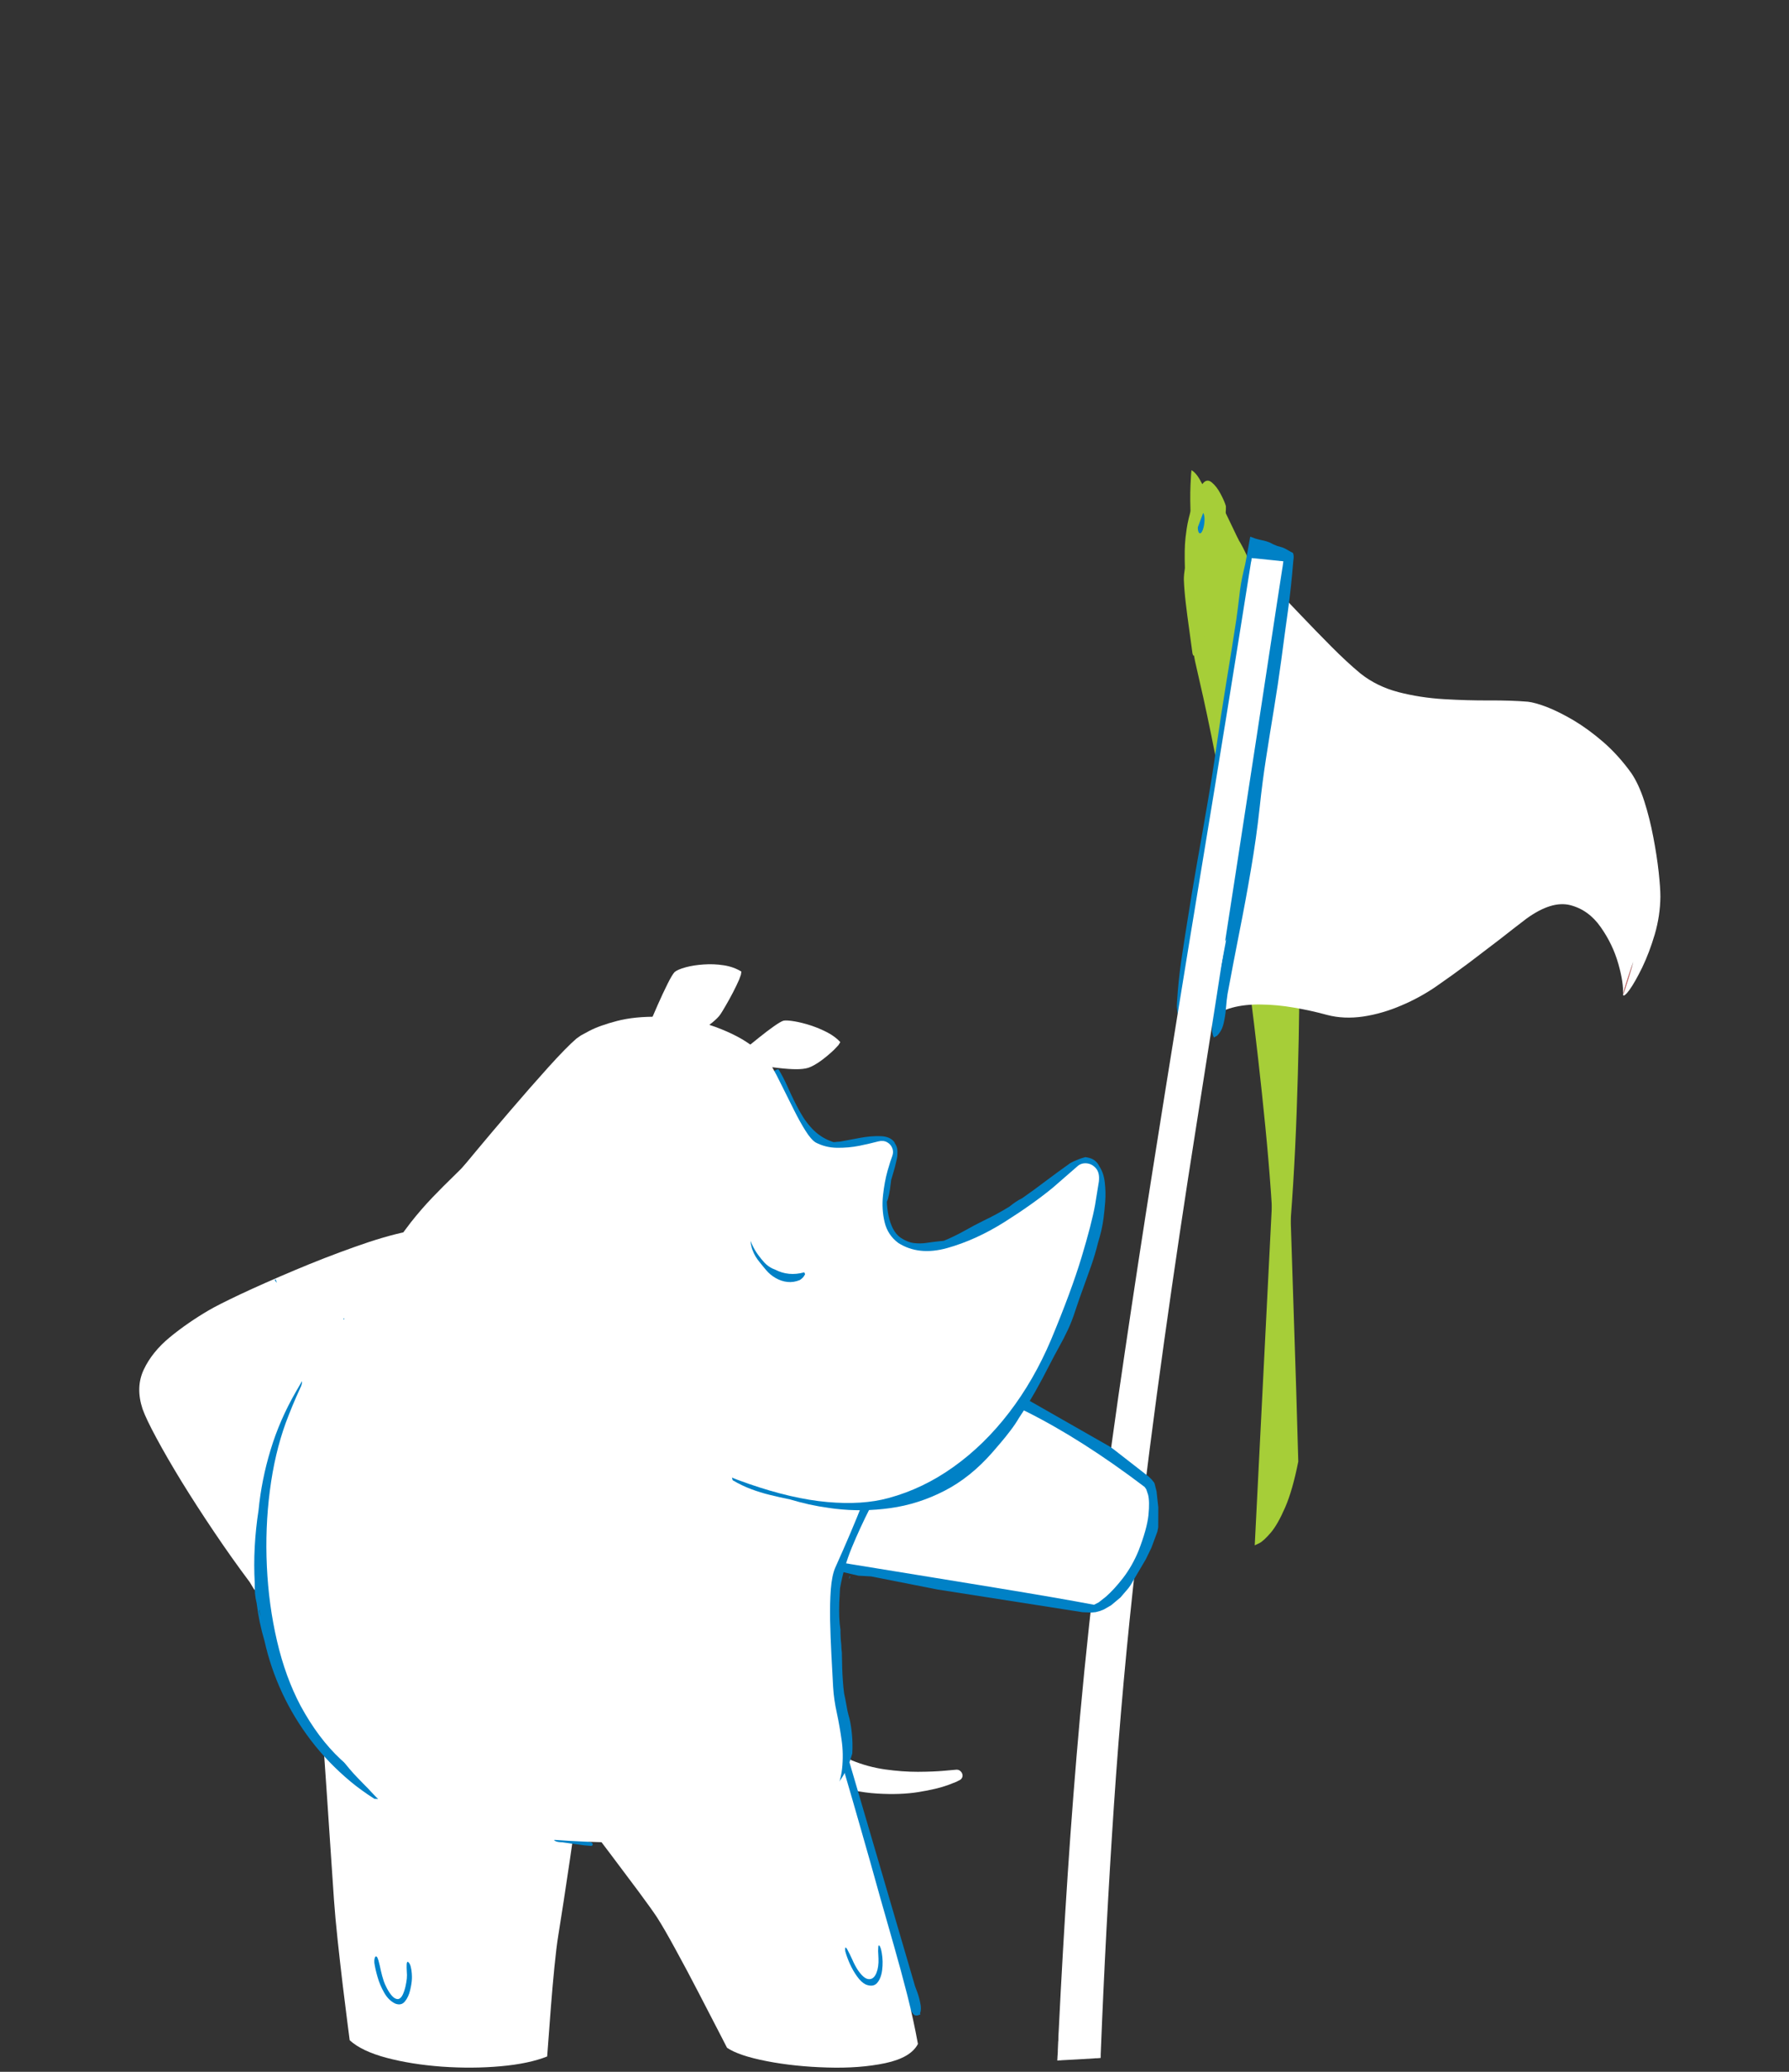 <svg xmlns="http://www.w3.org/2000/svg" xmlns:xlink="http://www.w3.org/1999/xlink" preserveAspectRatio="none" width="760" height="880" viewBox="620 10 760 880"><rect x="620" y="10" width="760" height="880" fill="#333333" stroke="none"/><defs><path fill="#a6ce38" d="M1347.85 394.9l-2.35-1.95-6.25-.1q-7.3 2.2-14.3 4.2-7 2-13.35 3.35-.3.05-.55.1l-.6.1q-81.6 22.4-169.2 31.25-87.6 8.85-178.4 7.8-40.75 1.6-81.8 1.55-41.05-.05-82.05-2.25-6.1-.35-12.15-.7-6.1-.4-12.15-.85-2.55-.2-5.15-.4l-5.2-.4q-7.95-.65-16.1-1.4-8.15-.8-16.4-1.75-2.6.5-5.5 1.65t-4.25 3.25q-.5.2-.85.65l-.45.6q-5.75 8.05-1.3 14.65 4.4 6.6 14.8 11.75 10.35 5.15 22.4 8.85 5.5 2.7 12.2 5.1 6.7 2.4 14 4.5-1.35.5-3.15 1.3-1.75.8-3.15 1.7-1 .6-1.95 1.15l-1.8 1.2q-.1.25-.4.4l-.35.2q-5.6 6.15-.9 12.55 4.7 6.45 14.65 12.1 14.65 11.2 40.3 18.65 25.7 7.5 52.65 11.9 27 4.4 45.5 6.45 8.05.95 15.8 1.55 7.75.6 15.25.9-.7 3.35.35 6.95 1.1 3.6 3.5 7.4.85 1.4 1.9 2.75 1 1.35 2.1 2.65 12.65 9.7 30.9 14.2 18.2 4.5 37.5 6.1 19.35 1.6 35.3 2.6 0 1.25.45 2.45.5 1.2 1 2.05 8.65 12.5 23.3 17.4 14.65 4.9 30.25 5.25 17.15.75 35.7-.75 18.5-1.5 37.5-4.8 3.65-1.35 7.3-2.65 3.6-1.35 7.25-2.7 12.65-4.8 25.1-9.75 12.4-4.95 24.55-9.95 5.05-2.1 10.05-4.2 5-2.05 9.95-4.15 1.6-.65 3.15-1.3 1.55-.7 3.15-1.35 4.5-1.95 9.05-4.05 4.55-2.05 9.1-4.2 10.5-4.95 20.75-10.35 10.25-5.4 20.05-11.2 1.4-.8 2.7-1.65l2.7-1.6.3-.2.3-.2-.1-.3q-.05-.15-.15-.25-.15-.1-.35-.2-.15-.1-.35-.15-1.25-4.15-2.6-8.05-1.35-3.9-1.75-5.45-7.8-28.7-18.55-57.2-10.75-28.5-19.5-57.3-.15-.5-.35-1.55-.2-1.05-.6-2.4 8.85-2.95 16.9-6.25 8.05-3.35 15.2-7l7.35-4.7 2.15-3.55M796.3 497.5l-.5-.3q-.2-.15-.45-.3.05-.2.1-.35l.1-.4q.2.35.35.7.2.3.4.65m-19.35 4.9q.05.15.05.3-1.05-1-1.8-2.05-.75-1-1.15-2.05.6.9 1.3 1.75l1.5 1.7q.05.15.1.35z" id="a"/><path fill="#a6ce38" d="M793 728.5l12.05 13.9q11.7 13.3 30.2 31.6 18.5 18.25 39.3 33.9 20.75 15.65 39.35 20.95l5.6-37.4q4.8-35.35 10.85-81.8 6.05-46.45 10.6-81.7l4.75-37.1-27.1 9.7L793 728.5z" id="b"/><path fill="#a6ce38" d="M1118.15 314.7q-21.35 27.55-56.9 68.6T979 468.1q-48.45 45.05-102.3 93-53.85 48-106.85 89.55-53 41.6-99 67.5-46 25.95-78.8 26.9 28.15 17.15 80.6 12.05 52.4-5.15 112.5-23.05 60.15-17.95 111.35-39.3 51.2-21.3 76.95-36.6 31.95-18.65 56.4-34.65 24.5-16 48.35-37.25 23.85-21.3 53.8-55.85 30.35-34.5 51.6-61.7 21.25-27.2 35.95-55.5 14.65-28.25 25.35-65.95 2.65-12.15-9.45-24.95-12.15-12.75-30.95-23.05-18.8-10.25-36.05-14.9-17.3-4.65-24.85-.55l-8.4 9.4-17.05 21.5z" id="c"/><path fill="#a6ce38" d="M1037.75 310.3q-28.5-9.5-51.15-7.95-22.7 1.55-28.75 13.2-5.15 11.9-9.05 29.15-3.95 17.3-7.2 35.75t-6.4 34q-.95 11.1 24.45 14.2 25.4 3.15 59.95 1.7 34.55-1.45 61.15-4l28-2.85-4.85-21.15q-4.55-19.6-9.1-39.35l-5.05-21.65q-23.5-21.55-52-31.05z" id="d"/><path fill="#a6ce38" d="M1012.35 269.55q-15.25 1.75-24.45 7.2-9.2 5.5-13.5 10.45-4.35 4.65-9.75 13.8t-9.85 19.5q-4.45 10.35-5.9 18.45-.9 7.85 8.25 17.3 9.1 9.5 24.1 16.95 14.95 7.45 31.55 9.2 16.7 1.25 34-2.55 17.35-3.85 30.2-10.35 12.85-6.5 16.1-13.25-.1-7.45-4.95-25.25-4.8-17.75-14.3-34.75-9.55-17-23.7-22.1-22.55-6.3-37.8-4.6z" id="e"/><path fill="#a6ce38" d="M1099.4 333.3q11.45-10.2 19.2-22.3l-3.55-2.1-10.1-4.2q-13.4-5.25-36.75-7.1l2.95 10.5q3.05 9.8 6.7 21.3 3.65 11.5 5.55 17.3l16-13.4z" id="f"/><path fill="#0083CB" d="M1035.4 302.25l-1.9-1-2-.6-2.15-.2-2.1.2-2 .6-1.9 1-1.6 1.35-1.35 1.65-1 1.85-.65 2.05-.2 2.1.2 2.1.65 2.05 1 1.85 1.35 1.65 1.6 1.35 1.9 1 2 .6 2.1.2 2.15-.2 2-.6 1.9-1 1.6-1.35 1.35-1.65 1-1.85.65-2.05.2-2.1-.2-2.1-.65-2.05-1-1.85-1.35-1.65-1.6-1.35z" id="g"/><path fill="#a6ce38" d="M1040.4 290.7q-3.7-5.25-11.25-5.6-8.85.45-13.2 7-4.3 6.5-5.15 14.65l35.45.25-1.05-5.7q-1.1-5.3-4.8-10.6z" id="h"/><g id="i"><path fill="#DF4444" d="M1262.95 357.3l-.15-.4v.7l.15 1.65q.25 2 .65 4.6.4 2.6.75 4.65l.4 2.25-.2-2.4q-.25-2.15-.65-4.9-.4-2.75-.7-4.7l-.25-1.45z"/><path fill="#FFF" d="M1080.7 231.1q-5.7-5.05-8.35-9.95l-17 157.4q2.45.8 8.7.75 6.2-.1 14.55-.55 8.3-.4 17.05-.6 8.7-.2 16.05.4 8.8.9 19.5 5.85 10.65 4.95 21.85 11.85 11.2 6.9 21.45 13.75t18.2 11.6q3.3 1.9 9.35 4.2 6.1 2.25 13.75 4.05 7.7 1.75 15.85 2.25 8.2.45 15.65-1.25 4.5-1.2 8.6-5 4.1-3.85 7.4-8.8 3.35-4.95 5.55-9.55 2.2-4.6 2.95-7.4 1.55-6.15.65-13.8-.95-7.6-3-14.6-2.1-7-4.05-11.25l-.9-1.8-.75-1.2-.55-.6-.4.05.15.4.25 1.45q.3 1.95.7 4.7.4 2.75.65 4.9l.2 2.4-.4-2.25q-.35-2.05-.75-4.65-.4-2.6-.65-4.6l-.15-1.65v-.7q-.6 4-4.9 8.55-4.3 4.55-11.45 6.3-7.15 1.8-16.25-2.45-9.1-4.3-19.25-17.9-4.85-6.7-10.7-14.95-5.9-8.2-12.4-17.15-6.5-8.9-13.2-17.65-6.6-8.65-14.85-17.2-8.2-8.55-16.95-15.45-8.8-6.9-17.05-10.7-7.75-3.5-16.05-7.9-8.25-4.35-15.8-9.3-7.55-4.9-13.25-10z"/></g><path fill="#0081c6" d="M1068.15 185.1l-.8-.3q-.7-.2-1.25-.4-.1.4-.15.85l-.05.4-.05.2q-.55 3.2-1.05 6.4-.5 3.25-1.25 6.4-1.05 4.7-1.5 9.6-.5 4.9-1.1 9.7-1.75 12.8-3.7 25.55-1.9 12.75-3.55 25.5-1.5 11.9-3.4 23.75-1.85 11.85-3.8 23.7-1.9 11.8-3.6 23.7-1.2 8.15-2.3 16.4-1.05 8.25-1.45 16.5-.05.75-.05 1.55 0 .75.1 1.5l.1.7.1.7.35 1.2q.25.95.6 1.7.3.55.9 1 .55.45 1.15.4 1-.25 1.45-.95.45-.75.65-1.7l.3-1.8q3.35-15.85 6.1-31.9 2.7-16.05 5.35-32.05 1.75-10.1 4.55-20 2.75-9.95 6-19.65l.25-.85q.25-.65.4-1.2-.05.45-.15 1l-.15.65q-.75 4.9-1.35 9.8-.55 4.9-1.35 9.75-1.3 7-2.7 14-1.4 7.05-2.25 14.1-.9 7.1-.6 14.25.05 2.3-.35 4.55-.45 2.25-.8 4.5-.15.75-.25 1.55t.1 1.5l.3.75.25.15q.3-.05.55-.8-.05.4-.15.95l-.1.65q-1.05 6.3-2.3 12.55-1.25 6.3-1.9 12.65-.25 2.35-.6 4.75-.3 2.35-.2 4.7 0 .45.05.8l.1.8.1.3.1.55q.2.65.5 1.2.35-.2.75-.45l.5-.3q1.85-1.85 2.55-4.85.7-3.05.9-6.3.2-3.25.55-5.75 2.15-12.6 4.45-25.2 2.35-12.65 4.3-25.3 2-12.65 3.2-25.4.9-10 2.3-19.95t2.9-19.9q1.5-10 2.7-19.95 1.15-9.9 2.4-19.85 1.2-9.9 1.85-19.85.05-.75.15-1.6.05-.85-.15-1.55l-.15-.4-.2-.15-.65-.3q-.7-.4-1.45-.8-.75-.45-1.5-.75-.6-.25-1.25-.4-.7-.15-1.3-.35-.85-.3-1.65-.65-.75-.35-1.55-.75-1.35-.55-2.85-.8-1.5-.3-2.95-.7z" id="j"/><path fill="#FFF" d="M1066.7 194.05l-.15.7q-8.85 61.7-18.15 123.35-9.3 61.65-18.15 123.35-5.3 36.85-10.2 73.7-4.95 36.85-9.1 73.8-4.1 36.95-6.95 74.1-2.4 31.8-4.05 63.6-1.65 31.85-2.75 63.7l-.05 1.05q0 .85-.05 1.55v1.45l-.05.25q0 .85-.05 1.7 0 .85-.05 1.7v.9l-.1 1.9q0 .85-.05 1.55.45-.05 1-.1h.45l.25-.05q3.3-.25 6.65-.45l6.7-.5.35-.05h.65q.8-.1 1.5-.15v-1.7q1.25-50.3 3.9-100.6 2.65-50.25 7.65-100.35 4.5-44 10-87.85 5.5-43.9 11.8-87.65 7.6-52.9 14.95-105.9 7.4-52.95 14.65-105.9.5-3.4.95-6.8.5-3.4.95-6.8l.2-1.35q.1-1.1.25-2.05-.45-.05-1-.1h-.45l-.25-.05q-1.7-.15-3.45-.3l-6.15-.55q-.85-.05-1.55-.1-.05.45-.1 1z" id="k"/><path fill="#FFF" d="M882.55 535.5q-2.2-9.85-7.95-16.4-5.7-6.5-16.4-5.75-13.9 1.5-33.1 6.55-19.25 5-38.85 11.4t-34.65 12q-15 5.65-20.6 8.4-14 6.75-25.9 15.15-11.85 8.4-18 19.4-6.15 11-2.9 25.55 1.7 6.85 7 19.8 5.25 12.95 13.1 29.7 7.9 16.7 17.35 34.8 9.45 18.15 19.5 35.3l1.9 4.15q1.65 3.2 7.6 7.35 5.9 4.1 19 7.8 10.15 2.6 15.55 1.3t7.65-4.6q2.25-3.25 3-6.6.7-3.3 1.5-4.75 1.45-15.75 4.8-32.75 3.35-16.95 7.65-32.35 4.3-15.4 8.55-26.4 4.3-11 7.6-14.8 3.2-3.45 8.95-7.25 5.75-3.8 13.25-7.8 7.55-4.05 16.05-8.25 8.8-4.55 14.05-12 5.3-7.45 6.85-14.75 1.6-7.35-.7-11.6.55-4.5.45-13.65-.15-9.15-2.3-18.95z" id="l"/><path fill="#0081c6" d="M1137.8 562.05l-.85-2.65-.05-.05-.05-.15-.05-.05-1.5-2.15-1.95-1.85-4.3-2.9-8.95-4.6h-.1l-5.4-1.85-2.75-.6-5.65-.65H1095l-22 2.85-10.85 2.35-34.4 10.4-10.25 4.3-.05.05h-.05l-2.2 1.2-8.25 5.9-7.15 7.1-.95 1.15-.25-.75-.35-.45-1-.25-.95.5-.3.45-.05.65.3 3.1-2.3 3.55-.2.6.05.55.7.85 1 .2.5-.25.4-.5.3-.5 2.4 16.6 2.5 7.5 7.65 41.85 20.2 90 1.85 5.2 1.25 2.45.1.1.05.1 1.55 2.05 1.85 1.9 4.1 3.15 6.85 3.55 7.3 2.35 2.45.55h.05l18.75 2.55 8.15.45 11-.45 2.7-.55.05-.05h.1l11.85-4.8 9.05-4.9 4.2-3.05.15-.2.2-.15 1.35-2.3 1.05-2.5 8.15-27.3v-.05l.65-2.55 9.8-66.15.5-31.75-.55-23.7-1.15-10.55-4.6-17.4-.45-7.5z" id="m"/><path fill="#FFF" d="M1101.4 492q-12.1-13.65-27.4-26.3-15.3-12.7-30.5-20.35-15.15-7.7-26.75-6.45-14.25 2.2-21.4 8.35-7.2 6.15-9.6 14.3-2.4 8.15-2.2 16.45.15 8.25.6 14.7.3 6.25 3.05 21.4 2.75 15.2 7.15 36.45 4.4 21.25 9.7 45.7 5.3 24.4 10.7 49.05 4.75 21.55 8.95 41.15 4.25 19.6 7.55 35.5 3.3 15.95 5.3 26.5l2.55 2.15 4.95 2.75q6.15 3.05 15.3 5.5 9.2 2.4 19.65 2.35 14.9-.4 23.45-2.9 8.5-2.55 12.15-5.25l2.75-2.35 1-1.5q13.75-48.15 17.35-87.6 3.6-39.4.85-69.25-2.75-29.8-8.1-49.05-5.35-19.25-9.5-27-5.45-10.65-17.55-24.3z" id="n"/><path fill="#FFF" d="M656.95 766.95l-8.05-.8q-1.6 0-2.6 1.1-1.05 1.1-1.1 2.55-.05 1.5 1.3 2.7l2.6 1.4 5.45 2.2q6.9 2.6 18.4 4.6 11.45 2 26.2 1.2 14.7-.75 31.5-6.45 11.65-4.35 21.95-12.65 10.35-8.3 18.3-17.35 8-9.05 12.6-15.55l4.8-7.25-1.05-1.4-2.9-2.8q-3.8-3.5-8.4-7.55-4.65-4-7.35-6.3-2.1 3.35-7.35 10.9Q756 723 748.5 732q-7.45 9.05-16.15 16.9-8.75 7.85-17.75 11.9-9.9 4.1-20.75 5.6-10.85 1.45-20.6 1.35-9.7-.15-16.3-.8z" id="o"/><path fill="#FFF" d="M985.85 192.35l2.2-3.4.8-2.05q-4.05-2.1-9.95-3-5.95-.85-12.2-.85-6.25.05-11.25.7-5.05.65-7.3 1.6-1.85 1.05-5.6 4.95-3.75 3.9-7.8 8.65-4.1 4.75-7 8.2l-3.05 3.65 2 1.35q1.85 1.2 3.85 2.4l1.6.9.85.3q11.4-1.85 18.85-3.15 7.4-1.3 12.05-2.6 4.65-1.25 7.75-3 3.35-2.05 7.35-6.3 3.95-4.3 6.85-8.35z" id="p"/><path fill="#FFF" d="M752.65 747.45q-.15 12.1-.35 28.95-.25 16.85-.45 32.15-.2 15.25-.3 22.5-.1 8.65.25 20.55t.85 23.55q.55 11.65.95 19.5l.45 8.35q6.15 5.05 19.85 7.2 13.65 2.1 30.5 1.65 16.9-.5 32.75-3.3 15.9-2.8 26.45-7.55l1.3-7.85q1.2-7.4 3-18.1 1.8-10.65 3.75-20.95 1.95-10.25 3.55-16.5 1.85-7.2 4.55-18.15 2.7-11 5.4-22.15 2.65-11.1 4.45-18.7l1.9-8.05q-7.45-13.9-26.4-22.45-18.9-8.55-41.85-12.5-22.9-3.95-42.4-4-19.45-.1-28.05 2.9l-.15 12.95z" id="q"/><path fill="#0083CB" d="M943.65 840.8q-1.05-2.05-1.45-3.45-.75-2.75-1.15-5.5-.35-2.8-.9-5.5l-.5-1.5-.55-.4q-.6.1-1.05 1.35-.4 1.2-.4 2.45.15 3.15 1.1 7.5.95 4.35 3.1 7.95 2.1 3.6 5.8 4.45 3.45.45 5.8-2.6 2.35-3 3.65-7.05 1.3-4.05 1.65-6.75.15-1 .2-2.9.05-1.9-.25-3.6-.3-1.75-1.25-2.3l-.2-.05q-.15 0-.2.05-.35.35-.45.85l-.15.7q-.25 1.9-.3 3.9 0 2-.35 3.95-.3 1.7-1.15 4.5-.85 2.8-2.15 5.3-1.3 2.45-3 3.1-1.75.45-3.3-.95-1.5-1.45-2.55-3.5z" id="r"/><path fill="#0081c6" d="M951.25 738.5q-.15-3.15-.55-4.95-.4-1.8-1.65-2.05-1.3-.25-3.95 1.25-.75 1.5-.85 3.3-.15 1.85 0 3.35-1.35 1.4-2.55 3.25-1.2 1.85-2.05 3.45l-1.1 2.15q-5.1 12.35-6.25 30-1.2 17.7.85 36.75t6.6 35.5q4.5 16.5 10.8 26.55.35.55.95 1.5t1.4 2q.2 1.65 1.15 2.65.9 1 3.2.35l.15-.15q.2.05.35 0 .2 0 .4-.05v-.3-.35q1.55-2.05 1.65-5.25.15-3.15-.25-5.75l-.45-2.8q-1.9-32.6-3.9-65.2t-3.95-65.2z" id="s"/><path fill="#FFF" d="M775.35 771.35l4.9 7.95q4.65 7.55 11.05 18.1 6.4 10.6 11.95 19.9 5.5 9.35 7.4 13.2 2.8 5.9 6.7 16.8 3.95 10.85 7.75 22.5 3.85 11.6 6.45 19.7l2.75 8.5q6.05 4.2 22.45 7.3 16.4 3.1 36.25 3.95 19.85.9 36.4-1.55 16.5-2.5 22.85-9.4.9-12.35.75-25.05-.2-12.65-.85-25.25-.7-12.6-1.25-24.65-.75-18.4-1.65-35-.85-16.65-1.65-29.7-.8-13.05-1.3-20.65l-.4-7.85q-19.4-5.4-41.8-2.7-22.45 2.65-45.55 10.2-23.1 7.55-44.5 16.75-21.4 9.25-38.7 16.95z" id="t"/><path fill="#0083CB" d="M943.35 838.65q-1.2-2.6-1.95-5.7-.8-3.05-1.8-5.85l-.4-.7-.3-.15q-.3.15-.45.85-.15.7-.15 1.4.2 3.1 1.2 6.95 1 3.8 2.75 6.95 1.7 3.15 4.05 4.3 4 1.55 6.85-1.1 2.85-2.65 4.45-7.45 1.6-4.75 1.75-9.5v-1.7q-.05-1-.25-1.8-.25-.75-.7-.7-.15.3-.3.65l-.15.5q-.6 2-.85 4.2-.3 2.15-.8 4.3-1.15 4.45-3.3 7.15t-4.75 2.35q-2.55-.35-4.9-4.95z" id="u"/><path fill="#FFF" d="M767.75 370.25q-6.5 10.05-12.3 20.9-5.4 10.3-10.9 21.95-5.5 11.65-9.95 21.85-4.45 10.15-6.7 16l43.35 4.1q41.25 3.35 95.3 7.25 54.1 3.9 94.95 6.2l30.95 1.4 8.1.05 3.2-.45q-1.65-3.05-7.75-9.25t-13.95-13.3q-7.85-7.1-14.8-12.75-6.95-5.7-10.25-7.65l-29.95-15.4q-25.65-13-57.9-29.25-32.25-16.3-56.35-28.4l-25.35-12.75q-2.35 3.95-7.75 11.7-5.4 7.75-11.95 17.8z" id="v"/><path fill="#0081c6" d="M948.5 775.95l-.85-1.6q-.65-1.15-1.55-2.5-.95-1.4-1.9-2.4-.65-.1-.8.45-.2.5-.3 1-.6 2.8-.2 4.5.4 1.75 1.45 3.25 1.05 1.5 2.45 3.6l.65 1.65q.45 1.25 1.1 2.8.65 1.5 1.45 2.65l.2-.1.2-.15q.15-.3.15-.65 0-.35.05-.5.45-1.1.1-3.45-.35-2.4-1-4.85-.7-2.45-1.2-3.7M857.6 787q.25.25.4.3l4.75.5q4.15.25 8.55.45l5.85.3q.45.05 1.55.2 1.05.1 2.15.05 1.15-.1 1.85-.6-.2-.2-.45-.4l-.35-.25q-.4-.3-1.1-.55-.65-.25-1.6-.45.1 0 .25-.05.1-.05.2-.15 0-.15-.2-.3t-.3-.2q-.95-.7-3.2-.9-2.2-.2-4.45-.2h-3.55l-1.7-.15q-1.35-.1-2.5-.3-.25 0-.45.1-.25.1-.35.25-.45 0-.9-.05-.45 0-.8-.05-.25 0-.6.2t-.45.4l.05.1-.8-.05q-.35-.05-.7-.05-.55.1-1.05.45-.45.3-.35.9 0 .3.25.5m87.65-132.85q-7.2 17.5-12.4 35.65-5.15 18.15-8.3 38.65-.85 5.35-1.55 10.45-.7 5.05-1.15 9.95.4-.15.8-.25.35-.15.65-.2.3.05.65.1.4.1.5.2 1.6 1.7 3.1 6.2 1.45 4.45 2.75 9.5 1.25 5.05 2.1 8.5.65-.1 1.55-.05.85.05 1.9.25 0-2.45.9-5.25.9-2.85 2.95-4.5 2.1-1.7 5.75-.7 1.5.75 3 2t2.65 2.45q1.15 1.2 1.5 1.75 1.35 1.9 3.1 5.05 1.7 3.2 2.95 6.4 1.3 3.2 1.25 5.2 1.2-.3 2.55-.6 1.4-.3 2.9-.6l1.2-.3q1-.25 2.2-.6 1.15-.35 2.1-.75.75-.45 1.7-.65.95-.15 1.95 0 1.55-1 3.85-1.7 2.35-.7 4.6-1.1 2.2-.4 3.5-.55l2.9-.5q1.4-.25 2.85-.5 1-.6 2.05-1.05 1-.5 1.95-.85.6-.7 1.3-1.4.65-.7 1.4-1.35.5-.45 1.3-1.1.75-.7 1.7-1 .95-.3 1.95.25.1.25.15.5l.1.5q4.3-4.75 8.5-9.5t9.4-8.5q.35-.35.75-.65.4-.3.75.2.1 1.05-.5 2.15-.55 1.05-1.2 1.85l-.9 1.15q-1.5 2.1-3 4-1.55 1.95-3.15 3.75 4.35-4.45 8.3-9.1 3.95-4.6 8.2-9.5l1-1.05q.75-.7 1.8-1.5 1-.75 2-1.15.9 1.85-.55 4.65-1.45 2.8-3.35 5.1l-2.35 2.8q1.125-1.256 2.4-2.4l.4-.3q.35-.2.75-.3.6 1.6-.8 3.7-1.35 2.15-3.05 3.8l-2.05 2-.3.3-.3.3q-.5.55-1.05 1.1-.6.5-1.15 1.05-1 .9-2.1 1.8-1.05.9-2.2 1.8-1.4 1.1-2.85 2.2-1.45 1.05-2.95 2.1-.9.6-1.75 1.2-.9.6-1.75 1.2-1.05.7-2.05 1.4-1 .65-2.05 1.35-1.25.95-2.55 1.85-1.3.95-2.65 1.85-.55.35-1.1.75-.55.35-1.15.7.6.05 1.2.15.6.05 1.2.2 4.7-1.75 9-3.7 4.25-1.9 7.6-3.7 16.05-8.55 28.8-19.9 12.75-11.35 22.15-24.9 9.35-13.5 15.2-28.75 2.4-5.05 4.4-10.5 1.95-5.4 3.45-11.05 1.1-2.55 1.75-5.5.6-2.9.9-5.95 2-10.7 2.7-21.75.7-11.05.2-22.1.3-18.6-3.4-37.3-3.65-18.75-12.1-37.4l-1.6-3.5-1.6-3.55q-.3 1.85.4 4.1.75 2.2 1.05 4.3.35 2.1-1.2 3.5-2.8 2.2-4.15.5-1.35-1.65-2-4.75-.65-3.05-1.3-5.15-3.25.6-5.4-3.2-2.15-3.85-3.45-9-1.35-5.2-2.15-8.7l-.5-1.9q-.35-1.45-.8-3.25-.45-1.85-.85-3.3-.6-.65-1.55-.4l-.8.2-.45.05q-2.15-1.3-2.25-4.05-.1-2.75 1.2-6.4-20.2 13.7-37.85 32.2-17.65 18.5-31.75 38.8-14.1 20.35-23.7 39.6-9.35 18.45-16.6 35.9m143.9 35.65q.25-.9.45-1.75.2-.9.45-1.75l.15-.25.2-.2-.6 2q-.3.95-.65 1.95m-389.6-158.1q-.3-.5-.6-.9-.15-.2-.35-.3-.2-.1-.45-.1-.3-.4-.65-.75-.3-.35-.6-.65-1.25-.5-.95.2.3.75 1.2 2.05v.5q.05.3.1.7l-.75-1.65q-.5-.95-1.2-2.05-.7-1.15-1.55-1.95-.85-.45-1-.1-.1.35.15 1.15.25.8.55 1.65 4.05 12.5 9 25 4.9 12.5 8.75 25.15 3.85 12.7 4.7 25.7-.2 4.2-.55 8.65-.4 4.45-1.05 8.6-.7 4.1-1.7 7.35-.25 2.15-.65 4.3-.35 2.15-.95 4.35-.2 1.25-.45 2.5-.25 1.2-.55 2.4l-.1.5q-.05.3-.05.55l-.1.7q-.05.35-.1.65-.55 3.6-1.05 7.05-.55 3.45-1.3 7.05-.35 1.9-.8 3.75-.45 1.85-.95 3.65-1.25 3.3-2.35 6.7-1.05 3.4-1.95 5.35-2 4.15-3.45 10.1-1.5 5.9-1.9 12.5.25 1.5.6 3 .3 1.5.7 3l.05.15q0 .1.05.2 0 .1.05.25.35 1.3.85 2.65.45 1.35 1 2.75l.5 1.1q.25.55.5 1.15.3.55.55 1.1.3.55.6 1.15l.5.9q.25.4.5.85l.3.45q.15.25.25.5.65 1 2.2 3.2 1.6 2.2 2.9 4.35l1.05 1.85.35 1.2q0 .15-.1.45-.1.3-.45.45l-.45-.05q.1.15.25.3.1.15.25.3.85.5 2.5 1.55t3.6 2.4q1.65-1.55 2.7-3.3 1.1-1.8 1.6-2.55 8.15-9.15 12.85-15.3 4.75-6.1 7.05-12.2 2.35-6.05 3.25-15.2 4-17.4 4.2-35.8.2-18.45-3.8-36.9-4.05-18.45-12.8-35.9-1.85-3.6-3.85-6.85-2.05-3.3-4.15-6.3-.9-3.45-2.15-6.5t-3.05-5.35q-1.2-1.45-2.25-3.25-1.1-1.85-2.1-3.7l-.85-1.6q-.65-1.25-1.5-2.8-.85-1.55-1.65-2.75-.5-.4-1.05-.4-.55-.05-.95.4-.1.1-.15.3-.05.15 0 .4-1.05-1.6-2.1-3.15-1.05-1.6-2.1-3.1l-.7-1-1.4-1.75-.5-1m19.75 38.6l-.1-.35.1.15v.2m337.3-66.9q.05.2.15.4.1-.15.15-.35.1-.15.2-.35-.15-.05-.35-.1-.15 0-.3.05.05.2.15.35m46.7-14.7l-.5.9q.55-.3.95-.7.45-.4.65-.9l-.3-.1-.3-.1-.5.9M710.5 598.25l.2.6v-.95-.95q-.15.15-.25.3t-.1.4q.05.3.15.6z" id="w"/><path fill="#FFF" d="M753.55 440.15l-10.25 3q-9.65 3.1-21.85 10.05-12.2 6.95-20.3 18.55-8.1 11.6-5.5 28.6 1.9 10.45 4.5 22.75 2.65 12.3 7.4 29.3t13 41.45q1.55 4.9 1.25 13.2-.35 8.35-1.8 18.45-1.5 10.1-3.35 20.35-1.9 10.25-3.5 19.05-1.4 7.3-4.25 14.8-2.8 7.5-5.1 15.6-2.35 8.1-2.4 17.1 0 9 4.15 19.3 7.15 14.35 39.7 26.4 32.55 12.05 75.25 20.35 42.75 8.3 80.55 11.4 37.8 3.1 55.5-.45 18.6-3.85 36.25-9.15 17.65-5.3 33.8-15.1 16.1-9.8 30-27.2 11.85-15.2 19.9-35.55 8.05-20.35 12.05-43.15 4-22.75 3.6-45.3-.35-22.6-5.35-42.25-6.15-23.1-13.65-38.95-7.5-15.9-14.65-25.6-7.1-9.7-12.1-14.35l-6.05-5.3-45.85-8.25q-42.75-7.15-98.5-16.15-55.75-9.05-98-15.8l-44.45-7.15z" id="x"/><path fill="#0081c6" d="M1162.4 196.4q-2.35-.6-5.15.05-.25.05-.85.2-.65.1-1 .55-1.35 1-2.9 2.45-1.55 1.5-2.75 2.75l-1.45 1.7q-5.55 8.65-10.45 16.8-4.9 8.2-10.05 16.1-1.65 1.8-3 3.85-1.4 2.05-2.6 4.25-2.7 3.7-5.7 7.35-3 3.7-6.4 7.4-4.5 5.05-9.15 10.9-4.7 5.85-9.9 11l-.7.45-.7.4-.25.1q-4.2 2.25-8 4.55-3.75 2.3-7.9 3.5-4.15 1.2-9.5.2-3.55-.8-6.7-3.4-3.1-2.6-5.7-6.35-2.6-3.75-4.55-8v-1.3q-.05-.6-.05-.8-.35-3.15-1.1-6.1-.75-2.95-1.55-5.85-.3-2.95-.55-5.6-.25-2.7-.6-4.85-.3-1.75-.55-3.4-.25-1.6-.9-3.2-.55-1.7-1.5-3.1-1-1.45-2.55-2.4l-.45-.45q-.2-.15-.35-.25-3.9-2.15-9.7.1-5.8 2.2-11.95 6.2-6.1 4-11 7.15-1.05.5-1.9.95l-1.15.65q-.25.1-.45.2l-.4.2q-7.75.65-14.45-1.9-6.65-2.5-13.1-7.55-6.45-5-13.55-11.7-2.25-2.1-4.7-4.15-2.45-2.05-5.1-3.95l-.3.2-.3.2q-.4.25-.7.6-.3.3-.55.75-.05.1-.1.25l-.1.3-.7-.25-.25.1q-.05.35.25 1l.5 1 .05.2q-1.1 4.35-2.75 5.65-1.7 1.3-3.95.65-2.3-.7-5.15-2.3l-.35 1.3q-.35 1.15-.9 1.95-2.9 3.45-4.9 2.85-2.05-.6-4.2-2.1-2.1-1.5-5.3-.75-3.55 1.1-5.75 1.4-2.15.25-4.4-.15-2.25-.4-6.1-1.3-5.75-1.25-9.5-1.3-3.8-.05-7.5.35-3.65.45-9.05.65-5.4.15-9.15 1.35-3.75 1.15-6.95 3.6-3.25 2.45-6.95 6.5-6.85 7.1-14.45 14.55-7.6 7.45-14.35 15.6-6.75 8.15-11.1 17.3-.55 1.15-1.65 3.65-1.05 2.5-2.5 5.85-1.45 3.3-3.15 7.05-.3.75-.65 1.5-.35.7-.65 1.45-.45.9-.85 1.75-.4.9-.8 1.75-.6 1.25-1.2 2.45l-1.15 2.4q.15 1.6.45 3 .25 1.4.65 2.5 1.8 4.65 7.1 10.45 5.3 5.85 11.3 11.45 6 5.65 9.9 9.6 7.5 8.25 12.7 14.05 5.15 5.85 11.55 10 6.35 4.2 17.55 7.45 12.25 3.6 24 6.35 11.8 2.75 23.75 4.4 11.9 1.65 24.6 1.85 6.45 0 13.1.3 6.6.2 13.1 1.4 6.45 1.15 12.5 3.95 6 2.75 11.25 4.4 5.25 1.65 10.4 3.85 5.2 2.25 10.9 6.55 2 1.55 5.5 3.95 3.45 2.45 7.8 5.2 4.3 2.8 8.85 5.35-5.25 5-10.2 10.65-4.95 5.7-8.1 11.3-3.15 5.6-3 10.25.05.6.15 1.2.1.6.3 1.15.35.8.75 1.55t.85 1.45q.2.3.45.6l.5.5-.3-.05q.3.5.7 1 .35.5.75.95 6.85.9 13.25.6 6.35-.25 12.75-1.3 6.4-1 13.25-2.4 6.3-.7 12.7-1.85 6.45-1.2 12.9-2.95.95-.2 1.9-.5 1-.25 2-.55 17.25-4.95 33.15-14.3 15.9-9.3 28.4-23.8 12.5-14.5 19.65-34.95 1.15-3.3 2.65-7.8 1.55-4.55 2.9-9.55 1.4-5 2.1-9.75 2.05-9.8 3.4-19.6 1.3-9.8 2.1-19.15.65-7.1 1.4-13.1.8-6 1.15-12.15.4-6.1-.15-13.55-.55-8.3-.75-15.85-.25-7.55-.6-14.9-.35-7.35-1.45-15-.35-4.05-.95-8.05-.65-3.95-1.65-7.8-1.15-4.45-3.05-10.35-1.9-5.85-4.9-11.2-2.95-5.4-7.25-8.25-1.85-1.65-4.2-2.25m-140.65 44.55l.1-.05v.05h-.1m-37 11.1l-.4-.15-.15-.1q.11.07.2.1.2.05.35.15z" id="y"/><path fill="#FFF" d="M1122.8 255.7q-12.8 17.7-28.05 29.6-15.25 11.9-30.8 9.35-8.3-2-13.3-8.85-4.95-6.8-7.45-15.35-2.45-8.5-3.25-15.75-.75-7.2-.75-10-.1-2.8-1.95-4.65-1.8-1.85-4.5-2.15-2.75-.3-5.5 1.7-4.35 3.3-10.4 7.4-6.1 4.05-13.1 6.85-6.95 2.75-14 2.2-3.45-.5-8.85-4.25-5.45-3.75-11.9-9.25-6.45-5.45-12.9-11.05-6.45-5.65-11.95-9.85-4.35-3.5-15.35-6.45-11-3-27.4-2.25-16.45.75-37.2 8.4-14.4 5.75-23.85 12.85-9.45 7.1-14.4 12.95l-3.95 4.8-1.85 2.85q-3.9 7.5-10.1 24.3-6.15 16.8-12.5 35.55-6.35 18.75-10.65 32.1l-4.5 13.95 2.3 7q2.15 6.55 8.1 17 5.9 10.4 17.45 22.55 11.5 12.15 30.5 23.85 23.6 13.95 47.2 22.7t43.5 13.25q19.9 4.5 32.5 5.75 38.15 4.1 68.2 2 30-2.05 51.95-9.05 21.95-7 35.85-17.7 18.65-14.25 31.8-34.95 13.2-20.7 20.3-46.1 7.1-25.35 7.6-53.75.4-33.9-1.65-56.3-2.05-22.35-4.55-34.35l-3.4-14.8q-1.5-5.4-5-7.1-3.5-1.7-6.95-.55t-4.9 4.4l-9.45 18.5q-8.2 14.95-20.95 32.65z" id="z"/><path fill="#FFF" d="M889.05 162.7q-6.85 3.55-13.1 8.35-6.25 4.75-10.7 9.3-4.45 4.55-5.8 7.35-.9 2.55-1.35 9.55-.45 7-.6 15.1-.15 8.05-.15 13.9v6.1l2.8-.25q2.65-.25 6.15-.65 3.5-.4 6.25-.8l2.2-.4.95-.3q8.7-11.05 13.9-18.95 5.15-7.95 7.6-13.05 2.4-5.1 2.9-7.65.45-2.15 1.05-6.9.65-4.75 1.1-10.2.45-5.45.5-9.65l-.2-3.4-.55-1.8q-6.15.8-12.95 4.35z" id="A"/><path fill="#0081c6" d="M952 506.4q3.2 1.05 6.6 1.65 2.4.5 4.7.95 2.3.45 4.5.85 6.1 1.15 12.95.7 6.9-.4 13.5-2.55t11.95-6.2q.6-.65 1.15-1.3.55-.7 1-1.4.25-.45.5-1.15t.45-1.55q-.1-.15-.25-.25t-.35-.1q-.15-.15-.35-.25-.2-.1-.5-.2-.1 0-.2.05h-.15q-7 4.4-14.75 7-7.8 2.6-15.85 3.3-2.65.5-5.4.65-2.8.15-5.3 0-.75-.05-1.45-.15-.65-.05-1.3-.15-4.75-.7-9.85-1.95-5.05-1.25-9.65-3.3-.55-.2-1.05-.5-.55-.25-1.05-.5-.15-.1-.4-.25-.25-.1-.6-.25.1.1.15.2l.2.2q.75.8 1.6 1.55.85.7 1.8 1.35.15.15.3.25t.35.2l.85.5q2.7 1.55 5.9 2.6z" id="B"/><path fill="#FFF" d="M986.25 295.45q-2.35-6.75-7.9-11.65-5.5-4.95-15.3-6.75-9.95-1.5-16.9 1.55-7 3.1-11.65 8.85-4.65 5.8-7.5 12.35-2.85 6.5-4.55 11.9 8.9 1 20.1 2.9 11.2 1.85 23 4.1 11.75 2.2 22.35 4.35.95-6.45.8-13.65-.15-7.25-2.45-13.95z" id="C"/></defs><use xlink:href="#a" transform="matrix(-.021 -.281 .1 -.161 1126.65 728.75)"/><use xlink:href="#b" transform="matrix(.119 -.849 .041 .668 1028.8 853)"/><use xlink:href="#c" transform="matrix(.063 -.525 .148 .017 1012.75 881.75)"/><use xlink:href="#d" transform="matrix(.109 -.292 .062 .249 998.95 457.4)"/><use xlink:href="#e" transform="matrix(.107 -.29 .068 .263 999.6 448.3)"/><use xlink:href="#f" transform="matrix(-.028 -.378 .125 -.164 1118.6 683.55)"/><use xlink:href="#g" transform="matrix(.116 -.312 .067 .266 990 470.5)"/><use xlink:href="#h" transform="matrix(.116 -.312 .067 .266 990 470.5)"/><use xlink:href="#i" transform="matrix(.768 .743 .208 -1.119 265.4 -106.35)"/><use xlink:href="#j" transform="matrix(1.049 .015 -.015 1.049 35.55 28.55)"/><use xlink:href="#k" transform="matrix(1.049 .015 -.015 1.049 35.55 28.55)"/><use xlink:href="#l" transform="matrix(.678 -.067 .058 .647 181.2 258.5)"/><use xlink:href="#m" transform="matrix(.257 -.614 .627 .245 349.1 1144.7)"/><use xlink:href="#n" transform="matrix(.257 -.614 .627 .245 349.1 1144.7)"/><use xlink:href="#o" transform="matrix(-.676 -.006 .011 .663 1456.6 257.6)"/><use xlink:href="#p" transform="matrix(.598 .197 -.164 .711 416.3 124.95)"/><use xlink:href="#q" transform="matrix(.767 .078 .066 .824 130.6 73.7)"/><use xlink:href="#r" transform="matrix(.745 .194 .07 .776 22.5 19)"/><use xlink:href="#s" transform="matrix(.687 -.016 .201 .828 175.2 149.6)"/><use xlink:href="#t" transform="matrix(.687 -.016 .201 .828 175.2 149.6)"/><use xlink:href="#u" transform="matrix(.734 .024 .153 .759 163.65 187.55)"/><use xlink:href="#v" transform="matrix(.606 .191 -.087 .624 370.7 140.9)"/><use xlink:href="#w" transform="matrix(-.642 -.126 -.079 .7 1484.3 351.05)"/><use xlink:href="#x" transform="matrix(-.642 -.126 -.079 .7 1484.3 351.05)"/><use xlink:href="#y" transform="matrix(.601 .256 -.247 .613 434.95 84.95)"/><use xlink:href="#z" transform="matrix(.601 .256 -.247 .613 434.95 84.95)"/><use xlink:href="#A" transform="matrix(.493 .406 -.251 .595 530 -37.75)"/><use xlink:href="#B" transform="matrix(.328 .234 -.223 .581 741.65 26.7)"/><use xlink:href="#C" transform="matrix(.572 .244 -.238 .589 427.8 93.2)"/></svg>